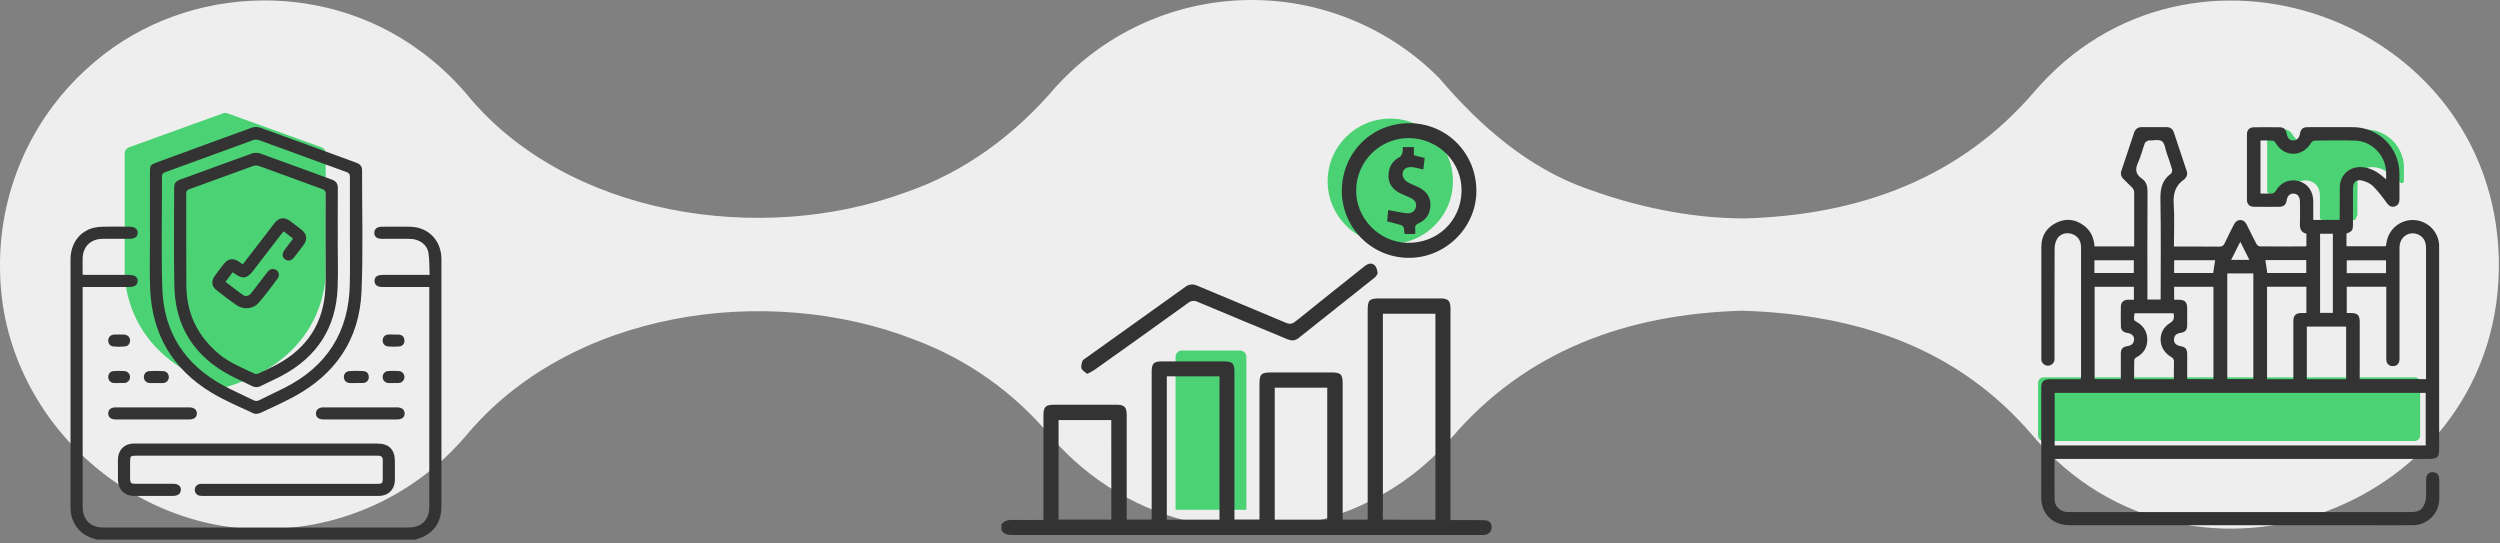 <svg width="709" height="154" viewBox="0 0 709 154" fill="none" xmlns="http://www.w3.org/2000/svg">
<rect x="0" y="0" width="709" height="154" fill="#808080" stroke="none"/>
<path d="M708.665 73.23C710.225 144.02 621.465 176.79 576.525 123.58C555.525 98.95 527.455 89.18 494.085 88.12C461.175 89.05 432.735 99.57 411.765 124.04C410.355 125.65 408.885 127.24 407.335 128.73C403.268 132.719 398.751 136.222 393.875 139.17C380.085 147.528 363.968 151.218 347.915 149.695C331.861 148.171 316.727 141.513 304.755 130.71C302.333 128.53 300.058 126.191 297.945 123.71C287.679 111.355 274.352 101.908 259.295 96.31C217.505 80.02 161.355 88.02 131.755 124.04C126.62 129.981 120.587 135.082 113.875 139.16C104.38 144.936 93.713 148.513 82.655 149.63C39.955 154.53 0.395 119.63 0.015 76.55C-0.197 65.847 1.883 55.223 6.118 45.391C10.352 35.56 16.642 26.748 24.565 19.55C50.325 -4.23 90.795 -6.45 119.045 14.37C123.916 17.904 128.347 22.006 132.245 26.59C160.605 61.36 215.785 69.68 256.725 54.59C273.545 48.9 288.025 38.09 299.465 24.59C300.815 23.12 302.215 21.68 303.675 20.32C317.889 6.968 336.748 -0.318 356.247 0.011C375.746 0.339 394.349 8.256 408.105 22.08C419.745 35.75 433.495 47.82 450.685 53.75C462.945 58.16 478.135 61.89 494.595 61.95C527.595 61.02 555.905 50.49 576.925 26.02C620.905 -25.34 706.815 4.65 708.665 73.23Z" fill="#EEEEEE"/>
<g clip-path="url(#clip0_8980_40236)">
<path d="M63.328 109.7C34.148 100.783 35.292 77.1 35.371 75.901C35.371 75.865 35.371 75.828 35.371 75.791V43.499C35.372 43.121 35.49 42.752 35.709 42.443C35.928 42.134 36.237 41.901 36.594 41.775L63.243 32.133C63.646 31.987 64.087 31.987 64.49 32.133L91.145 41.769C91.502 41.895 91.811 42.128 92.03 42.437C92.249 42.746 92.367 43.114 92.368 43.493V75.791C92.368 75.828 92.368 75.865 92.368 75.901C92.444 77.1 93.591 100.783 64.41 109.7C64.058 109.809 63.681 109.809 63.328 109.7Z" fill="#4BD274"/>
<path d="M27.502 153.028C27.031 152.882 26.561 152.744 26.093 152.591C22.544 151.423 20.254 148.388 20.018 144.539C20.003 144.273 20.003 144.007 20.003 143.738C20.003 120.359 20.003 96.981 20.003 73.602C20.003 69.065 22.531 65.605 26.622 64.587C27.551 64.379 28.5 64.276 29.453 64.281C31.779 64.238 34.105 64.281 36.432 64.281C38.184 64.281 39.015 64.831 39.037 65.987C39.058 67.142 38.278 67.729 36.508 67.729C34.063 67.729 31.617 67.729 29.171 67.729C25.665 67.751 23.464 69.946 23.43 73.449C23.43 74.895 23.43 76.338 23.43 77.906C23.907 77.925 24.311 77.958 24.711 77.958H36.383C38.236 77.958 39.055 78.499 39.033 79.707C39.009 80.869 38.199 81.397 36.432 81.4H23.442V82.651C23.442 102.981 23.442 123.309 23.442 143.637C23.442 147.443 25.601 149.601 29.395 149.601H115.794C119.597 149.601 121.749 147.461 121.749 143.64C121.749 123.314 121.749 102.987 121.749 82.657V81.4H108.524C106.996 81.4 106.207 80.789 106.219 79.655C106.232 78.521 106.987 77.964 108.57 77.961H121.838C121.737 75.788 121.838 73.681 121.49 71.645C121.089 69.285 118.848 67.766 116.234 67.735C113.621 67.705 110.97 67.735 108.338 67.735C106.892 67.735 106.128 67.124 106.152 65.996C106.174 64.944 106.953 64.302 108.292 64.296C110.964 64.296 113.636 64.244 116.305 64.296C121.456 64.418 125.079 68.111 125.186 73.272C125.186 73.464 125.186 73.654 125.186 73.846C125.186 97.08 125.186 120.307 125.186 143.527C125.186 147.519 123.596 150.522 119.937 152.282C119.201 152.584 118.446 152.838 117.677 153.044L27.502 153.028Z" fill="#333333"/>
<path d="M42.519 66.14C42.519 60.383 42.519 54.625 42.519 48.868C42.519 46.89 42.644 46.728 44.487 46.052C53.46 42.763 62.42 39.452 71.411 36.208C72.186 35.951 73.024 35.951 73.799 36.208C82.897 39.47 91.967 42.833 101.05 46.147C102.108 46.529 102.688 47.125 102.685 48.311C102.652 59.788 103.013 71.282 102.523 82.74C101.943 96.237 95.156 106.167 83.264 112.547C80.207 114.183 77.055 115.629 73.909 117.078C73.319 117.35 72.42 117.487 71.879 117.23C67.88 115.356 63.775 113.635 60.005 111.364C48.923 104.693 43.081 94.746 42.58 81.811C42.375 76.596 42.546 71.365 42.546 66.14H42.519ZM99.234 66.953C99.234 61.35 99.234 55.743 99.234 50.139C99.234 49.433 99.05 49.075 98.335 48.819C90.032 45.807 81.747 42.747 73.444 39.739C72.92 39.559 72.352 39.553 71.824 39.721C63.484 42.741 55.163 45.81 46.826 48.84C46.193 49.069 45.93 49.344 45.933 50.045C45.958 60.57 45.725 71.102 46.022 81.618C46.377 94.232 52.457 103.513 63.573 109.453C66.291 110.905 69.134 112.119 71.894 113.498C72.153 113.643 72.445 113.716 72.741 113.711C73.037 113.705 73.326 113.62 73.579 113.464C75.893 112.306 78.244 111.214 80.558 110.055C92.701 103.978 98.959 94.159 99.206 80.57C99.304 76.03 99.234 71.493 99.234 66.953Z" fill="#333333"/>
<path d="M72.741 125.793H106.959C110.322 125.793 111.988 127.459 111.991 130.864C111.991 132.582 111.991 134.298 111.991 136.016C111.97 138.84 110.157 140.638 107.314 140.647C102.117 140.647 96.938 140.647 91.75 140.647C80.457 140.647 69.165 140.647 57.874 140.647C57.419 140.676 56.962 140.646 56.514 140.558C56.124 140.461 55.782 140.228 55.548 139.901C55.314 139.574 55.205 139.175 55.239 138.774C55.273 138.374 55.449 137.999 55.735 137.716C56.02 137.434 56.398 137.262 56.798 137.232C57.174 137.196 57.559 137.232 57.942 137.232H106.58C108.506 137.232 108.555 137.18 108.558 135.224C108.558 133.695 108.521 132.167 108.558 130.638C108.592 129.593 108.148 129.223 107.127 129.226C101.557 129.253 95.987 129.226 90.417 129.226H38.807C36.955 129.226 36.894 129.29 36.894 131.173C36.894 132.659 36.894 134.148 36.894 135.636C36.894 136.991 37.12 137.208 38.511 137.211C42.057 137.211 45.606 137.211 49.153 137.211C50.516 137.211 51.292 137.822 51.292 138.874C51.292 139.926 50.51 140.635 49.1 140.638C45.432 140.638 41.763 140.656 38.113 140.638C35.279 140.638 33.469 138.804 33.448 135.982C33.436 134.148 33.436 132.313 33.448 130.479C33.463 127.575 35.252 125.777 38.168 125.777C49.698 125.779 61.222 125.784 72.741 125.793Z" fill="#333333"/>
<path d="M43.228 118.955C39.761 118.955 36.291 118.955 32.834 118.955C31.464 118.955 30.718 118.343 30.694 117.282C30.669 116.222 31.433 115.531 32.77 115.531C39.744 115.518 46.717 115.518 53.689 115.531C55.013 115.531 55.829 116.197 55.829 117.233C55.851 118.316 55.041 118.958 53.616 118.958C50.159 118.956 46.697 118.955 43.228 118.955Z" fill="#333333"/>
<path d="M102.132 118.955C98.667 118.955 95.203 118.955 91.738 118.955C90.393 118.955 89.598 118.344 89.598 117.286C89.598 116.228 90.396 115.531 91.695 115.531C98.667 115.531 105.641 115.531 112.615 115.531C113.966 115.531 114.727 116.167 114.755 117.234C114.773 118.347 114.009 118.958 112.563 118.958C109.078 118.956 105.601 118.955 102.132 118.955Z" fill="#333333"/>
<path d="M100.973 108.626C100.362 108.626 99.751 108.672 99.139 108.626C98.182 108.537 97.611 108.014 97.531 107.015C97.509 106.795 97.532 106.573 97.599 106.362C97.666 106.151 97.775 105.957 97.921 105.79C98.066 105.624 98.244 105.489 98.444 105.394C98.643 105.299 98.86 105.246 99.081 105.238C100.413 105.157 101.748 105.157 103.08 105.238C104.037 105.306 104.608 105.987 104.584 106.944C104.593 107.157 104.56 107.368 104.486 107.568C104.413 107.767 104.3 107.949 104.155 108.104C104.009 108.259 103.835 108.384 103.64 108.47C103.446 108.556 103.237 108.603 103.025 108.607C102.346 108.672 101.655 108.607 100.967 108.607L100.973 108.626Z" fill="#333333"/>
<path d="M44.249 108.627C43.638 108.627 43.026 108.664 42.415 108.627C42.194 108.62 41.978 108.57 41.777 108.479C41.577 108.388 41.396 108.258 41.246 108.097C41.096 107.936 40.979 107.747 40.902 107.54C40.825 107.334 40.789 107.114 40.797 106.894C40.859 105.928 41.409 105.298 42.372 105.24C43.667 105.17 44.965 105.17 46.261 105.24C46.481 105.246 46.698 105.295 46.899 105.386C47.101 105.476 47.282 105.606 47.432 105.767C47.582 105.929 47.699 106.119 47.775 106.326C47.851 106.533 47.885 106.753 47.875 106.974C47.868 107.417 47.688 107.84 47.372 108.152C47.056 108.464 46.631 108.639 46.187 108.64C45.545 108.661 44.897 108.627 44.249 108.627Z" fill="#333333"/>
<path d="M33.846 94.883C34.301 94.883 34.763 94.859 35.212 94.883C36.193 94.951 36.891 95.641 36.878 96.552C36.863 97.531 36.316 98.164 35.377 98.258C34.318 98.364 33.251 98.364 32.192 98.258C31.256 98.164 30.703 97.537 30.7 96.549C30.7 95.632 31.369 94.951 32.363 94.883C32.855 94.856 33.35 94.883 33.846 94.883Z" fill="#333333"/>
<path d="M111.652 94.89C112.145 94.864 112.639 94.864 113.131 94.89C114.098 94.988 114.66 95.566 114.697 96.528C114.721 96.74 114.701 96.953 114.639 97.156C114.577 97.359 114.474 97.547 114.336 97.709C114.198 97.87 114.028 98.002 113.837 98.095C113.646 98.188 113.438 98.24 113.226 98.25C112.167 98.346 111.1 98.346 110.041 98.25C109.821 98.236 109.606 98.178 109.409 98.079C109.213 97.979 109.039 97.841 108.897 97.671C108.756 97.502 108.651 97.306 108.589 97.095C108.526 96.883 108.507 96.662 108.534 96.443C108.628 95.474 109.203 94.939 110.169 94.868C110.661 94.835 111.157 94.868 111.649 94.868L111.652 94.89Z" fill="#333333"/>
<path d="M33.794 108.625C33.298 108.625 32.803 108.661 32.311 108.625C32.092 108.618 31.877 108.568 31.677 108.478C31.477 108.388 31.297 108.259 31.148 108.099C30.998 107.939 30.881 107.751 30.805 107.546C30.728 107.341 30.692 107.122 30.7 106.903C30.737 105.922 31.311 105.32 32.228 105.237C33.252 105.158 34.28 105.158 35.304 105.237C35.736 105.268 36.139 105.463 36.432 105.781C36.725 106.1 36.885 106.518 36.88 106.951C36.874 107.384 36.703 107.798 36.403 108.109C36.102 108.42 35.693 108.605 35.261 108.625C34.772 108.65 34.282 108.65 33.794 108.625Z" fill="#333333"/>
<path d="M111.643 108.627C111.147 108.627 110.652 108.658 110.16 108.627C109.718 108.615 109.298 108.429 108.992 108.11C108.686 107.791 108.518 107.364 108.524 106.921C108.52 106.702 108.558 106.484 108.638 106.279C108.718 106.075 108.837 105.888 108.99 105.73C109.142 105.572 109.324 105.446 109.526 105.359C109.727 105.271 109.944 105.225 110.163 105.222C111.15 105.16 112.139 105.16 113.125 105.222C113.553 105.253 113.954 105.445 114.246 105.76C114.538 106.074 114.7 106.488 114.7 106.917C114.7 107.346 114.538 107.759 114.246 108.074C113.954 108.388 113.553 108.58 113.125 108.612C112.633 108.641 112.139 108.641 111.646 108.612L111.643 108.627Z" fill="#333333"/>
<path d="M95.776 68.251C95.776 72.711 95.926 77.18 95.746 81.638C95.296 92.931 89.919 101.203 79.987 106.516C78.039 107.559 76.012 108.433 74.031 109.427C73.636 109.655 73.189 109.777 72.733 109.782C72.276 109.787 71.826 109.674 71.427 109.454C69.388 108.424 67.281 107.525 65.263 106.452C55.175 101.093 49.718 92.717 49.452 81.274C49.235 71.934 49.416 62.583 49.388 53.237C49.388 52.014 49.886 51.36 51.014 50.954C57.816 48.508 64.597 45.968 71.411 43.534C72.188 43.28 73.025 43.28 73.802 43.534C80.579 45.955 87.32 48.477 94.092 50.92C95.315 51.363 95.822 52.073 95.81 53.366C95.764 58.324 95.792 63.286 95.792 68.245L95.776 68.251ZM92.334 69.067C92.334 64.374 92.334 59.682 92.352 55.004C92.352 54.237 92.141 53.876 91.392 53.607C85.41 51.452 79.451 49.236 73.466 47.083C72.905 46.898 72.299 46.898 71.738 47.083C65.716 49.248 59.721 51.473 53.702 53.65C53.072 53.879 52.809 54.151 52.809 54.855C52.836 63.592 52.772 72.326 52.846 81.06C52.913 89.008 56.144 95.505 62.283 100.546C65.27 102.992 68.865 104.355 72.283 106.021C72.636 106.119 73.013 106.079 73.337 105.908C75.061 105.104 76.795 104.309 78.473 103.41C87.25 98.715 91.924 91.396 92.291 81.436C92.456 77.309 92.334 73.185 92.334 69.067Z" fill="#333333"/>
<path d="M83.126 67.678L80.442 65.611C80.173 65.936 79.907 66.223 79.662 66.553C77.013 69.997 74.363 73.442 71.714 76.886C70.06 79.026 68.767 79.219 66.599 77.635C66.422 77.507 66.236 77.39 65.988 77.219L63.946 79.922C65.597 81.178 67.156 82.398 68.758 83.557C69.675 84.229 70.534 84.04 71.335 83.025C72.839 81.105 74.325 79.169 75.792 77.216C76.324 76.51 76.966 76.134 77.856 76.357C78.117 76.424 78.357 76.554 78.556 76.735C78.755 76.916 78.906 77.144 78.997 77.397C79.087 77.651 79.114 77.923 79.075 78.189C79.036 78.456 78.932 78.708 78.773 78.925C77.03 81.285 75.291 83.657 73.368 85.868C71.839 87.626 69.115 87.907 67.192 86.608C65.144 85.22 63.178 83.7 61.249 82.153C60.027 81.181 59.913 79.671 60.834 78.353C61.641 77.198 62.509 76.085 63.371 74.969C64.695 73.26 66.187 73.055 67.923 74.318L68.84 74.978C70.476 72.838 72.099 70.75 73.732 68.644C75.077 66.892 76.416 65.131 77.767 63.383C79.118 61.634 80.632 61.435 82.402 62.771C83.469 63.572 84.541 64.367 85.572 65.217C87.033 66.409 87.226 67.919 86.113 69.442C85.214 70.665 84.287 71.874 83.331 73.071C82.606 73.988 81.607 74.132 80.824 73.532C80.041 72.933 79.922 71.943 80.61 71.001C81.387 69.922 82.212 68.873 83.126 67.678Z" fill="#333333"/>
</g>
<g clip-path="url(#clip1_8980_40236)">
<path d="M353.471 144.572H333.388V101.168C333.388 100.704 333.573 100.258 333.901 99.929C334.23 99.601 334.676 99.416 335.141 99.416H351.719C352.184 99.416 352.629 99.601 352.958 99.929C353.287 100.258 353.471 100.704 353.471 101.168V144.572Z" fill="#4BD274"/>
<path d="M394.286 69.173C404.1 69.173 412.056 61.217 412.056 51.403C412.056 41.589 404.1 33.633 394.286 33.633C384.472 33.633 376.516 41.589 376.516 51.403C376.516 61.217 384.472 69.173 394.286 69.173Z" fill="#4BD274"/>
<path d="M283.999 148.708C284.788 147.705 285.831 147.425 287.066 147.451C289.958 147.512 292.849 147.451 295.925 147.451V117.795C295.925 115.372 296.525 114.781 298.992 114.781H316.643C318.873 114.781 319.539 115.46 319.539 117.716C319.539 127.042 319.539 136.367 319.539 145.69V147.368H326.615V105.475C326.615 103.07 327.18 102.492 329.55 102.492H347.219C349.502 102.492 350.089 103.083 350.089 105.397C350.089 118.794 350.089 132.192 350.089 145.589V147.342H357.187V108.945C357.187 106.111 357.673 105.629 360.516 105.629H377.756C380.218 105.629 380.779 106.198 380.779 108.696C380.779 121.009 380.779 133.322 380.779 145.633V147.385H387.876V88.016C387.876 85.094 388.336 84.639 391.267 84.639H408.512C410.702 84.639 411.355 85.313 411.355 87.473C411.355 106.89 411.355 126.314 411.355 145.742V147.495H413.765C416.165 147.495 418.584 147.464 420.963 147.526C422.339 147.561 423.048 148.332 423.026 149.532C423.004 150.733 422.203 151.6 420.888 151.723C420.573 151.723 420.253 151.723 419.938 151.723C375.627 151.723 331.314 151.723 287.001 151.723C285.734 151.723 284.692 151.477 283.991 150.356L283.999 148.708ZM407.083 147.394V88.98H392.187V147.385L407.083 147.394ZM345.852 106.737H330.908V147.385H345.852V106.737ZM361.511 109.935V147.372H376.407V109.935H361.511ZM315.158 119.136H300.21V147.363H315.176L315.158 119.136Z" fill="#333333"/>
<path d="M380.542 53.887C380.713 43.078 389.235 34.767 399.977 34.938C410.588 35.1 418.877 43.749 418.698 54.465C418.527 64.739 409.747 73.234 399.421 73.12C396.916 73.106 394.438 72.597 392.13 71.621C389.823 70.645 387.731 69.222 385.976 67.434C384.222 65.647 382.838 63.529 381.905 61.204C380.973 58.878 380.509 56.392 380.542 53.887V53.887ZM414.501 54.233C414.672 46.079 408.021 39.302 399.719 39.161C395.786 39.105 391.99 40.606 389.16 43.338C386.33 46.07 384.695 49.81 384.613 53.742C384.402 61.764 391.022 68.686 399.07 68.861C407.605 69.076 414.321 62.688 414.501 54.233Z" fill="#333333"/>
<path d="M308.315 106.031C307.719 105.488 306.93 105.089 306.72 104.489C306.51 103.888 306.76 103.03 307.001 102.355C307.132 101.991 307.649 101.751 308.017 101.479C317.363 94.802 326.71 88.121 336.056 81.435C336.537 81.033 337.125 80.78 337.748 80.708C338.371 80.635 339.001 80.747 339.561 81.028C347.925 84.559 356.323 87.989 364.678 91.542C365.817 92.029 366.523 91.867 367.438 91.126C373.918 85.9 380.442 80.734 386.939 75.543C387.815 74.833 388.867 74.399 389.769 75.161C390.321 75.621 390.606 76.576 390.68 77.352C390.729 77.79 390.216 78.421 389.804 78.763C382.631 84.487 375.444 90.197 368.245 95.893C367.224 96.703 366.225 96.668 365.081 96.191C356.621 92.686 348.139 89.181 339.697 85.624C339.251 85.388 338.745 85.293 338.244 85.352C337.743 85.41 337.272 85.62 336.893 85.952C328.09 92.296 319.263 98.606 310.413 104.883C309.736 105.304 309.035 105.687 308.315 106.031Z" fill="#333333"/>
<path d="M397.83 41.717H400.976V44.03L404.043 44.806C403.916 45.883 403.793 46.891 403.657 48.056C402.698 47.837 401.844 47.618 400.976 47.452C398.869 47.093 397.563 47.991 397.795 49.769C397.949 50.486 398.377 51.115 398.987 51.522C400.043 52.197 401.27 52.591 402.396 53.156C404.45 54.194 405.716 55.82 405.673 58.19C405.629 60.56 404.525 62.343 402.33 63.32C401.607 63.644 401.252 64.017 401.353 64.823C401.384 65.334 401.384 65.846 401.353 66.356H398.453C398.396 66.278 398.308 66.212 398.304 66.142C398.128 63.977 398.128 63.982 395.938 63.443C395.154 63.25 394.374 63.035 393.392 62.781C393.493 61.721 393.607 60.591 393.703 59.57C395.491 59.89 397.208 60.284 398.904 60.477C400.117 60.613 401.213 60.039 401.532 58.83C401.9 57.515 401.125 56.599 399.916 56.061C398.93 55.623 397.927 55.215 396.963 54.746C394.948 53.717 393.725 52.052 393.769 49.787C393.813 47.522 394.772 45.62 396.963 44.529C397.353 44.332 397.607 43.719 397.765 43.242C397.856 42.739 397.879 42.226 397.83 41.717V41.717Z" fill="#333333"/>
</g>
<g clip-path="url(#clip2_8980_40236)">
<path d="M684.785 107.016H579.57C578.703 107.016 578 107.719 578 108.586V123.501C578 124.369 578.703 125.072 579.57 125.072H684.785C685.653 125.072 686.356 124.369 686.356 123.501V108.586C686.356 107.719 685.653 107.016 684.785 107.016Z" fill="#4BD274"/>
<path d="M681.748 48.509C681.748 48.757 681.748 49.018 681.748 49.301V51.308C681.748 51.428 681.714 51.544 681.65 51.645C681.586 51.746 681.494 51.827 681.386 51.878C681.278 51.928 681.158 51.947 681.039 51.932C680.921 51.917 680.809 51.868 680.717 51.792L678.832 50.221C678.603 50.033 678.408 49.872 678.204 49.709C676.473 48.22 674.834 47.485 673.04 47.397C672.467 47.347 671.889 47.418 671.346 47.607C670.802 47.795 670.305 48.096 669.886 48.49C669.467 48.885 669.135 49.363 668.914 49.894C668.693 50.425 668.586 50.997 668.601 51.572C668.579 53.589 668.576 55.656 668.573 57.628C668.573 58.621 668.573 59.614 668.573 60.606C668.57 60.861 668.511 61.112 668.4 61.341C668.4 61.341 668.381 61.379 668.369 61.41L668.13 61.998C668.083 62.113 668.002 62.212 667.899 62.281C667.795 62.35 667.673 62.387 667.549 62.387H658.562C658.395 62.387 658.235 62.321 658.117 62.203C657.999 62.086 657.933 61.926 657.933 61.759V59.142C657.933 57.927 657.933 56.724 657.933 55.52C657.933 53.322 656.818 51.782 654.883 51.286C652.948 50.79 651.271 51.6 650.171 53.438C649.941 53.821 649.628 54.148 649.254 54.394C648.88 54.64 648.456 54.798 648.013 54.858C647.165 54.92 646.314 54.911 645.5 54.902C645.186 54.902 644.872 54.902 644.542 54.902H643.599C643.433 54.902 643.273 54.835 643.155 54.718C643.037 54.6 642.971 54.44 642.971 54.273V37.335C642.971 37.169 643.037 37.009 643.155 36.891C643.273 36.773 643.433 36.707 643.599 36.707H644.542H645.459C646.323 36.707 647.215 36.707 648.117 36.748C649.326 36.827 650.045 37.948 650.177 38.171C651.038 39.638 652.376 40.48 653.828 40.483C655.317 40.483 656.677 39.619 657.569 38.118C657.812 37.722 658.146 37.391 658.543 37.152C658.941 36.912 659.39 36.772 659.853 36.742L661.719 36.72C664.898 36.685 668.187 36.651 671.431 36.757C676.922 36.937 681.452 41.45 681.744 47.029C681.76 47.52 681.754 47.997 681.748 48.509Z" fill="#4BD274"/>
<path d="M582.664 130.173C582.664 134.141 582.62 137.942 582.686 141.74C582.718 143.593 584.216 145.032 586.066 145.195C586.418 145.23 586.773 145.217 587.125 145.217C619.267 145.217 651.413 145.217 683.563 145.217C684.911 145.217 686.237 145.082 687.047 143.929C687.573 143.168 687.897 142.286 687.989 141.366C688.134 139.613 688.024 137.841 688.04 136.076C688.04 134.656 688.731 133.896 689.924 133.908C691.118 133.921 691.775 134.665 691.784 136.107C691.784 137.91 691.812 139.713 691.784 141.517C691.766 143.481 690.978 145.361 689.588 146.75C688.199 148.139 686.32 148.928 684.355 148.946C679.495 148.999 674.636 148.946 669.773 148.946H586.981C582.765 148.946 579.702 146.514 579.002 142.616C578.918 142.074 578.884 141.525 578.898 140.976C578.898 130.715 578.898 120.444 578.898 110.163C578.898 108.102 579.463 107.553 581.571 107.55H590.09C590.125 107.235 590.182 106.972 590.182 106.714C590.182 94.524 590.182 82.331 590.182 70.136C590.182 68.176 589.208 66.826 587.496 66.314C585.925 65.846 584.194 66.351 583.377 67.768C582.93 68.583 582.693 69.496 582.689 70.425C582.642 80.578 582.658 90.731 582.658 100.896C582.658 101.289 582.68 101.685 582.658 102.071C582.597 102.521 582.375 102.933 582.034 103.233C581.693 103.532 581.256 103.699 580.802 103.701C580.348 103.704 579.908 103.543 579.564 103.247C579.219 102.952 578.993 102.542 578.926 102.093C578.915 101.897 578.915 101.701 578.926 101.506C578.926 91.001 578.907 80.493 578.926 69.989C578.926 66.888 580.393 64.551 583.158 63.185C585.922 61.818 588.567 62.154 591.011 63.98C592.949 65.428 593.838 67.47 594.011 69.879H605.254V68.622C605.254 64.036 605.254 59.45 605.254 54.864C605.284 54.518 605.232 54.171 605.103 53.849C604.974 53.528 604.77 53.241 604.509 53.013C603.714 52.316 603.011 51.521 602.25 50.783C601.906 50.49 601.663 50.095 601.556 49.656C601.45 49.216 601.486 48.754 601.66 48.336C602.875 44.776 604.062 41.215 605.222 37.655C605.593 36.515 606.334 36.038 607.506 36.05C609.78 36.078 612.054 36.075 614.326 36.05C615.463 36.05 616.173 36.531 616.525 37.605C617.712 41.211 618.903 44.83 620.121 48.411C620.278 48.793 620.315 49.214 620.227 49.617C620.139 50.021 619.93 50.388 619.628 50.67C619.554 50.761 619.471 50.844 619.38 50.918C616.914 52.621 616.27 54.942 616.465 57.889C616.726 61.828 616.528 65.795 616.528 69.926H617.699C621.582 69.926 625.462 69.901 629.341 69.948C630.177 69.948 630.598 69.687 630.931 68.94C631.729 67.199 632.639 65.506 633.481 63.785C633.871 62.987 634.424 62.409 635.347 62.412C636.271 62.415 636.827 62.999 637.213 63.791C638.093 65.585 638.966 67.382 639.905 69.131C640.084 69.471 640.556 69.873 640.895 69.876C645.205 69.92 649.518 69.895 653.828 69.876C653.897 69.876 653.966 69.819 654.095 69.763V66.266C652.555 65.952 652.21 64.847 652.26 63.389C652.332 61.313 652.288 59.233 652.26 57.157C652.26 55.793 651.632 54.989 650.532 54.907C649.433 54.826 648.692 55.536 648.494 56.861C648.321 58.011 647.661 58.624 646.524 58.639C644.055 58.671 641.586 58.68 639.117 58.639C637.945 58.62 637.232 57.873 637.232 56.682C637.209 50.488 637.209 44.293 637.232 38.098C637.232 36.842 637.964 36.116 639.208 36.097C641.636 36.06 644.068 36.066 646.499 36.097C647.715 36.097 648.299 36.694 648.513 37.951C648.726 39.207 649.383 39.835 650.378 39.835C651.374 39.835 652.075 39.138 652.263 37.951C652.505 36.572 653.071 36.066 654.484 36.066C658.797 36.066 663.107 36.019 667.42 36.066C670.871 36.088 674.175 37.467 676.617 39.906C679.059 42.344 680.444 45.645 680.472 49.096C680.513 51.527 680.472 53.959 680.491 56.39C680.491 57.449 680.158 58.275 679.093 58.561C678.028 58.847 677.394 58.266 676.778 57.411C675.647 55.774 674.386 54.229 673.008 52.793C672.251 52.036 671.099 51.562 670.04 51.245C668.337 50.73 667.307 51.606 667.301 53.393C667.301 56.802 667.301 60.213 667.301 63.625C667.301 65.283 667.053 65.632 665.46 66.251V69.832H676.618C676.718 69.304 676.803 68.736 676.932 68.176C677.348 66.423 678.381 64.877 679.841 63.821C681.302 62.765 683.094 62.27 684.889 62.425C686.685 62.58 688.365 63.375 689.623 64.665C690.882 65.956 691.634 67.656 691.743 69.455C691.765 69.847 691.743 70.24 691.743 70.63V127.318C691.743 129.636 691.241 130.145 688.916 130.145H582.664V130.173ZM582.711 126.328H687.93V111.413H582.711V126.328ZM669.204 107.518H688.021V92.072C688.021 84.822 688.021 77.571 688.021 70.319C688.021 68.403 687.198 67.064 685.693 66.461C683.092 65.421 680.504 67.265 680.501 70.206C680.488 80.511 680.488 90.82 680.501 101.132C680.529 101.561 680.508 101.992 680.438 102.417C680.202 103.384 679.53 103.855 678.553 103.827C678.135 103.842 677.727 103.703 677.404 103.438C677.081 103.172 676.866 102.798 676.8 102.385C676.741 101.998 676.724 101.605 676.75 101.214C676.75 94.981 676.75 88.749 676.75 82.516C676.75 82.105 676.75 81.697 676.75 81.313H665.542V88.774H666.55C668.695 88.774 669.223 89.327 669.223 91.513C669.223 95.394 669.223 99.268 669.223 103.136L669.204 107.518ZM663.446 62.377C663.483 62.308 663.512 62.236 663.534 62.161C663.534 59.145 663.534 56.129 663.569 53.117C663.61 49.696 666.23 47.227 669.654 47.39C672.025 47.503 674.004 48.562 675.767 50.079C676.04 50.315 676.323 50.541 676.709 50.868C676.709 50.001 676.737 49.335 676.709 48.669C676.464 43.957 672.625 40.04 667.913 39.873C664.078 39.748 660.236 39.823 656.4 39.873C656.209 39.901 656.026 39.97 655.864 40.075C655.701 40.179 655.563 40.317 655.458 40.479C652.995 44.635 647.784 44.664 645.356 40.53C645.272 40.372 645.157 40.233 645.018 40.121C644.88 40.009 644.72 39.925 644.548 39.876C643.392 39.804 642.23 39.845 641.074 39.845V54.889C642.255 54.889 643.351 54.939 644.438 54.857C644.628 54.818 644.808 54.74 644.966 54.628C645.125 54.516 645.258 54.373 645.359 54.207C646.81 51.75 649.204 50.663 651.811 51.333C654.418 52.002 656.033 54.179 656.039 57.084C656.039 58.834 656.039 60.584 656.039 62.377H663.446ZM650.394 107.543V106.262C650.394 101.21 650.394 96.161 650.394 91.114C650.394 89.43 651.06 88.787 652.747 88.768C653.196 88.768 653.645 88.768 654.088 88.768V81.317H642.934V107.546L650.394 107.543ZM605.178 81.329H594.036V107.518H601.468C601.468 105.074 601.468 102.693 601.468 100.315C601.468 98.983 601.993 98.368 603.293 98.17C604.39 98.003 605.14 97.51 605.213 96.329C605.276 95.283 604.584 94.604 603.281 94.409C602.206 94.249 601.519 93.681 601.487 92.584C601.434 90.668 601.437 88.746 601.487 86.829C601.515 85.73 602.26 85.067 603.394 85.007C603.969 84.979 604.547 85.007 605.178 85.007V81.329ZM627.733 107.537V81.335H616.584V85.011H617.79C619.694 85.011 620.282 85.62 620.285 87.564C620.285 89.091 620.285 90.618 620.285 92.148C620.285 93.615 619.782 94.19 618.328 94.419C617.256 94.585 616.606 95.148 616.537 96.25C616.477 97.227 617.137 97.928 618.249 98.135C619.895 98.465 620.282 98.914 620.285 100.573C620.285 102.872 620.285 105.172 620.285 107.524L627.733 107.537ZM631.656 77.537V107.496H639.045V77.537H631.656ZM612.761 84.954C612.761 75.417 612.874 66.015 612.695 56.623C612.636 53.585 613.101 51.1 615.676 49.259C615.953 49.062 616.091 48.361 615.991 47.981C615.554 46.442 615.004 44.931 614.476 43.42C614.065 42.245 613.942 40.63 613.107 40.043C612.271 39.455 610.697 39.87 609.447 39.848C609.369 39.848 609.268 39.817 609.215 39.848C608.901 40.081 608.389 40.263 608.272 40.583C607.594 42.414 607.167 44.353 606.344 46.115C605.439 48.05 605.693 49.46 607.443 50.663C608.766 51.575 609.045 52.878 609.036 54.449C608.976 64.162 609.007 73.872 609.007 83.585V84.948L612.761 84.954ZM665.359 107.54V92.632H654.214V107.54H665.359ZM616.521 107.54C616.521 105.841 616.481 104.239 616.54 102.637C616.569 101.911 616.317 101.559 615.686 101.198C611.916 99.04 611.715 93.831 615.406 91.611C616.713 90.822 616.587 89.946 616.43 88.834H605.351C605.093 90.684 605.112 90.819 605.854 91.23C607.873 92.355 608.995 94.058 608.973 96.376C608.951 98.694 607.833 100.306 605.832 101.377C605.691 101.452 605.568 101.557 605.472 101.685C605.376 101.812 605.309 101.959 605.276 102.115C605.225 103.906 605.247 105.696 605.247 107.54H616.521ZM661.596 88.724V66.288H657.977V88.721L661.596 88.724ZM616.581 77.415H627.657L628.217 73.787H616.594L616.581 77.415ZM643.022 77.415H654.054V73.758H642.462C642.645 74.955 642.827 76.133 643.009 77.399L643.022 77.415ZM593.973 77.415H605.153V73.806H593.973V77.415ZM676.681 73.834H665.538V77.453H676.681V73.834ZM632.771 73.699H637.917L635.341 68.553C634.427 70.356 633.632 71.943 632.771 73.667V73.699Z" fill="#333333"/>
</g>
<defs>
<clipPath id="clip0_8980_40236">
<rect width="105.198" height="121" fill="white" transform="translate(20 32.029)"/>
</clipPath>
<clipPath id="clip1_8980_40236">
<rect width="139.036" height="118.072" fill="white" transform="translate(284 33.633)"/>
</clipPath>
<clipPath id="clip2_8980_40236">
<rect width="113.797" height="112.933" fill="white" transform="translate(578 36.066)"/>
</clipPath>
</defs>
</svg>
